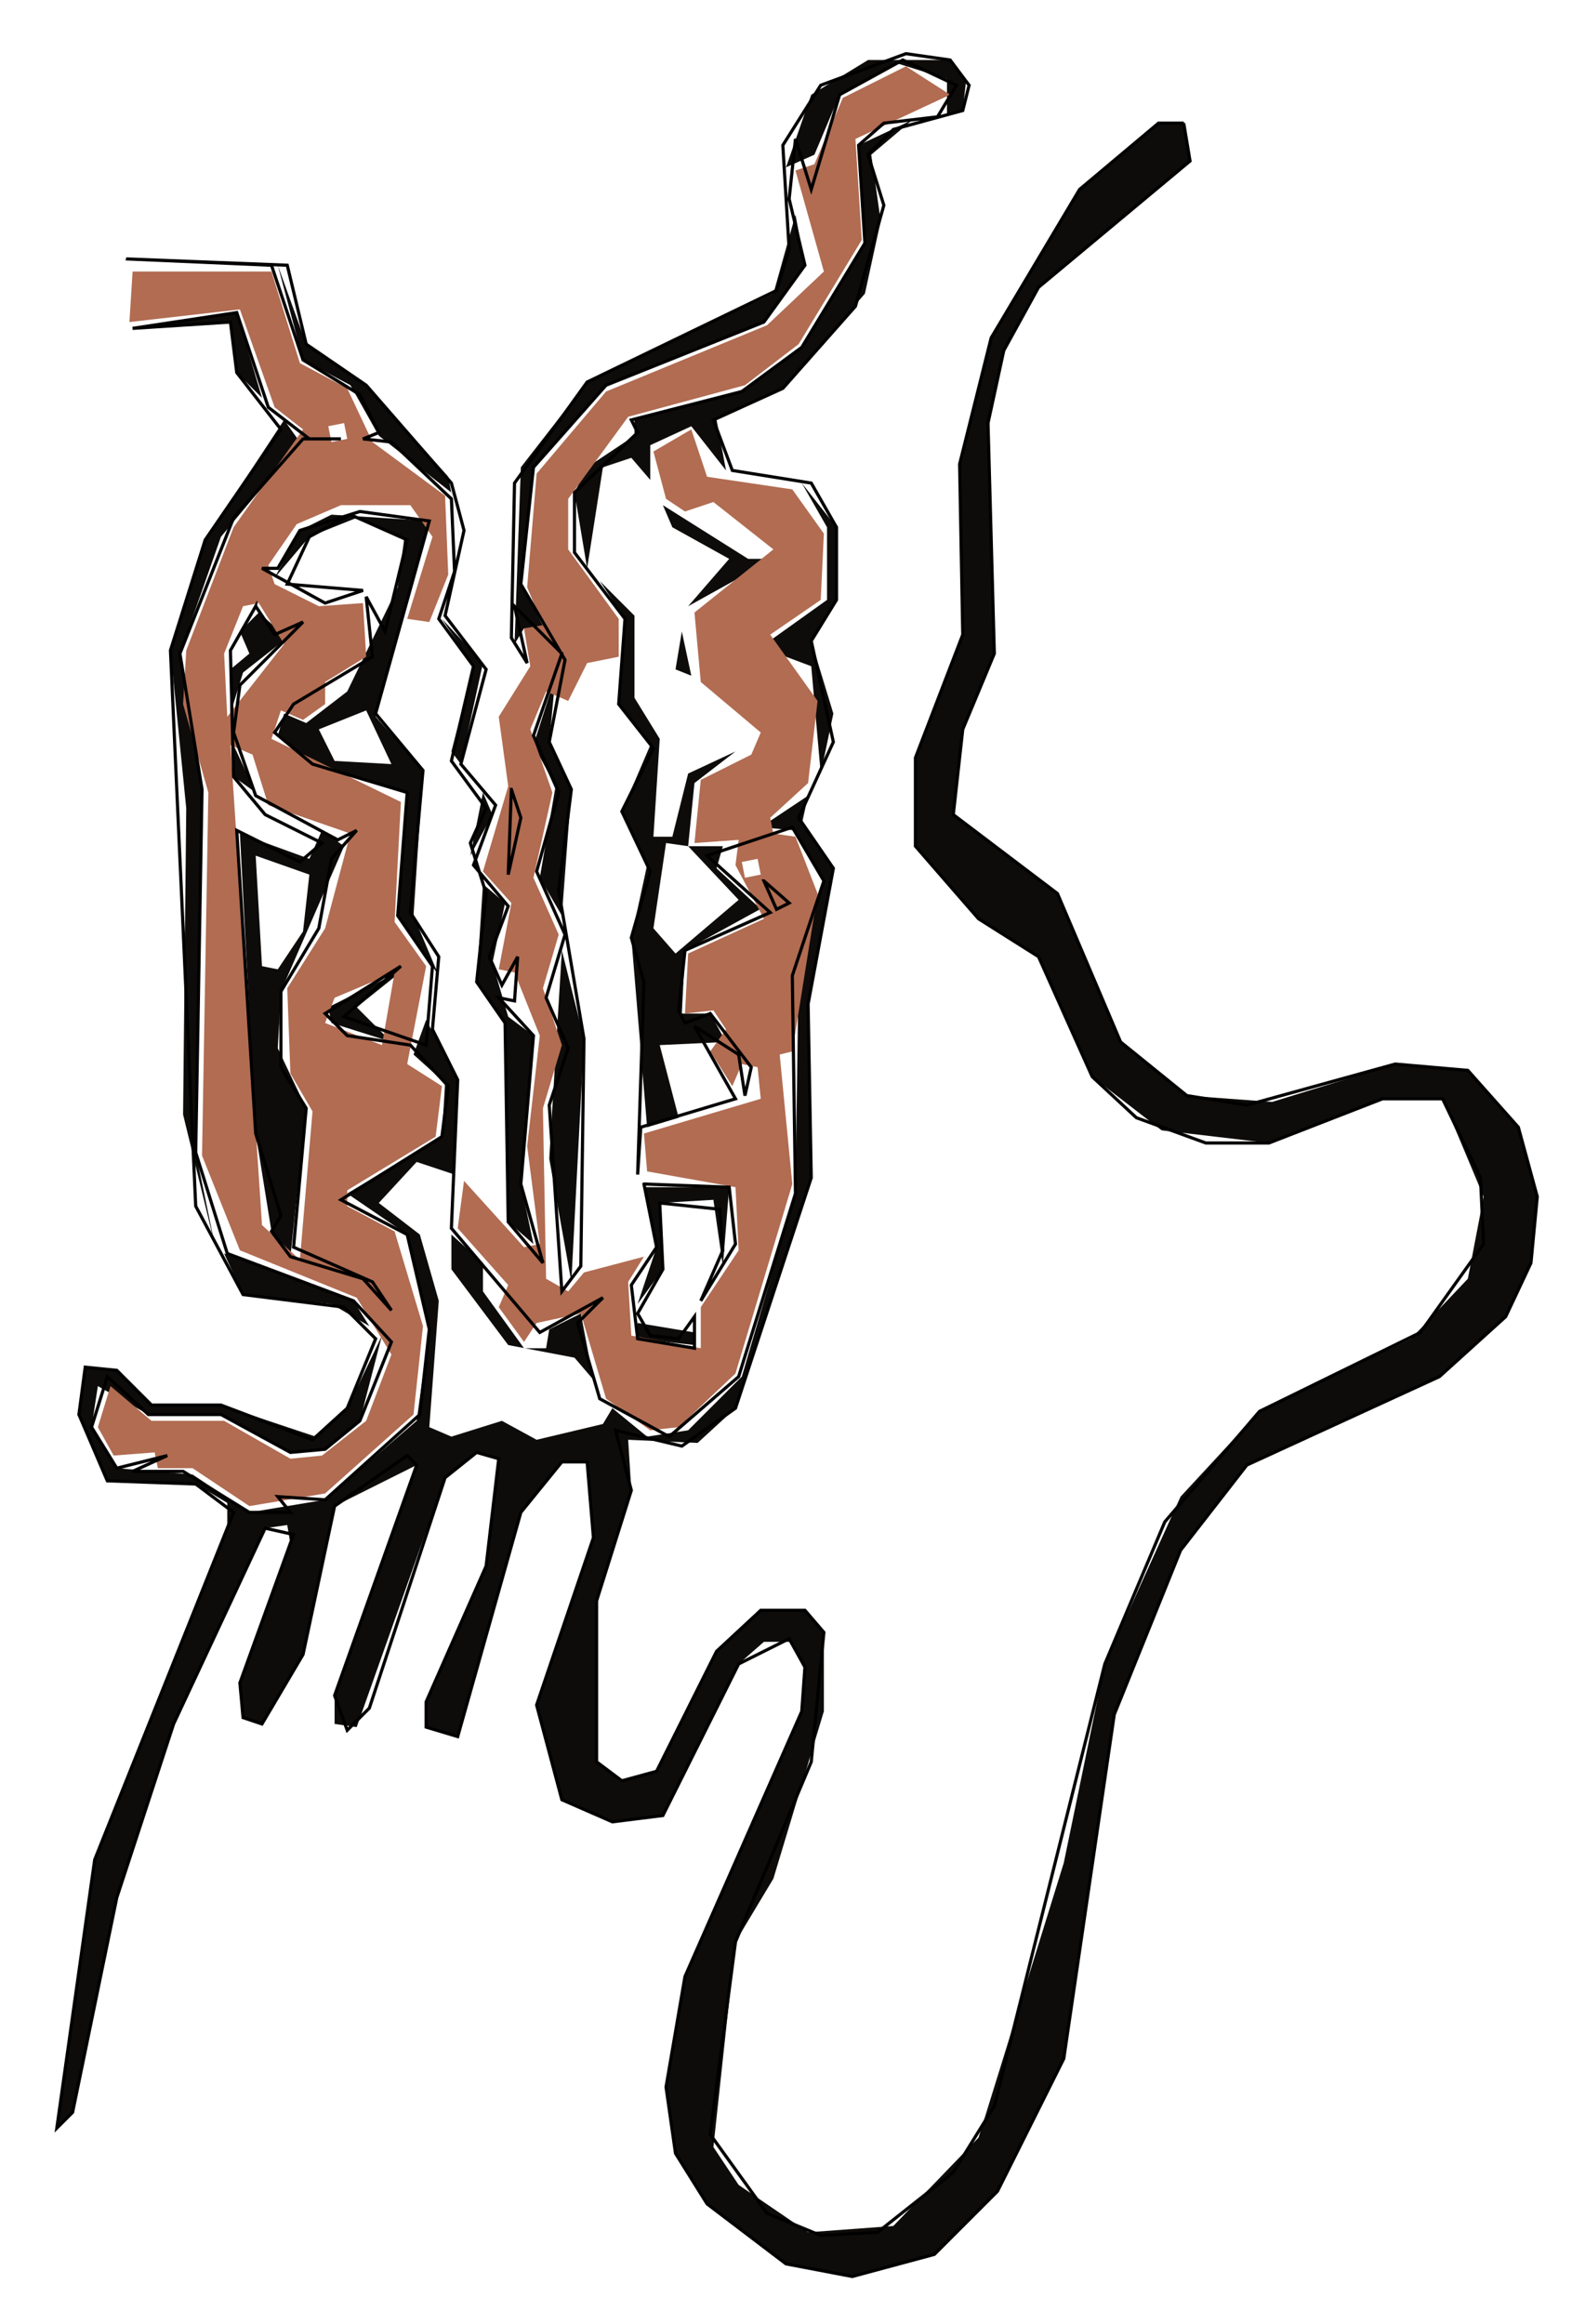 <?xml version="1.0" encoding="UTF-8"?>
<svg xmlns="http://www.w3.org/2000/svg" version="1.1" viewBox="0 0 498 736">
  <defs>
    <style>
      .cls-1 {
        fill: #0e0c0a;
      }

      .cls-1, .cls-2 {
        fill-rule: evenodd;
      }

      .cls-3 {
        fill: none;
        stroke: #000;
      }

      .cls-2 {
        fill: #b16c52;
      }
    </style>
  </defs>
  <!-- Generator: Adobe Illustrator 28.7.1, SVG Export Plug-In . SVG Version: 1.2.0 Build 142)  -->
  <g>
    <g id="_图层_1" data-name="图层_1">
      <path class="cls-1" d="M202,419v5l18,2v-4l-18-3ZM71,397l6,13,28,3,12,7-5-8-41-15ZM143,391v11l18,24,21,4,6,7-4-21-10,5-1,6h-7l-13-18v-9l-10-9ZM231,376h-27l4,19-6,18,8-11-1-21,17-1,3,21,2-25ZM226,340l5,9-5-9ZM128,307l-24,12,1,5,19,6-11-11,15-12ZM178,301l-4,66,7,39,4-77-7-28ZM153,280l-2,31,9,13,1,63,8,7-4-19,4-47-8-6-5-17,4-19-7-6ZM162,267l-3,5,3-5ZM102,263l-4,9-22-8,5,95,5,31,6,8,5-47-9-19,1-18,20-46-7-5ZM81,271l17,6-2,18-8,12-5-1-2-35ZM153,251l-4,20,7-13-3-7ZM74,236v10l7,5-7-15ZM224,219l16,17-16-17ZM176,214l-7,22,7,13-5,29,7,12,3-40-7-15,2-21ZM216,200l-2,12,5,2-3-14ZM140,196l10,15-7,27,3,4,7-32-13-14ZM82,194l-6,6,3,7-6,5v14l4-13,14-11-9-8ZM110,187l-10,3,10-3ZM190,184l8,12-2,27,10,13-9,21,8,17-5,23,5,60,10-3-6-23,21-1-5-9h-9l1-20,31-17-8,3-13-12,2-7h-11l2-20,13-10-15,7-5,20h-6l2-31-8-13v-26l-11-11ZM211,267l7,1,16,17-20,17-7-8,4-27ZM105,163l-10,5-8,15,11-13,15-6,15,7-2,15-16,33-13,10-7-3-2,7,11,9,30,9-3,39,13,19-8-19,3-46-15-17,17-62-31-2ZM101,231l15-6,8,17-18-1-5-10ZM210,160l3,7,18,10-13,15,27-15h-8l-27-17ZM254,153l8,14v23l-21,15,16,6,3,34,4-19-7-23,8-13v-23l-11-14ZM90,133l-25,38-11,35,5,50-1,97,10,41-6-29,2-115-7-43,13-37,25-30-5-7ZM83,126l-8-27-33,5,31-2,2,16,8,8ZM88,84l8,30,15,8,9,16,23,18,3,16-4-21-26-29-19-13-9-25ZM40,82l35,3-35-3ZM252,68l-7,25-59,28-21,27-2,56,3-5,7,1-8-15,4-37,23-26,50-20,13-18-3-16ZM375,39h-8l-25,21-28,47-10,40,1,54-15,39v28l20,23,19,12,17,38,22,17,34,4,36-14h19l13,31-5,26-18,19-48,23-25,27-24,53-13,63-27,87-27,28-27,2-22-15-8-12,7-65,12-20,16-53v-25l-6-7h-14l-14,13-19,38-11,3-8-6v-51l11-35-1-16,22,1,12-11,24-73-1-55,8-43-10-14,2-9-15,10,11,1,9,16-8,28-1,71-17,58-17,17-13,2-11-9-3,5-21,5-11-6-16,5-7-3,3-40-6-21-13-10,12-13,12,4,1-30-10-19-4,11,10,9-1,17-30,18,19,13,7,30-4,29-29,25-24,4-18-12-24-2-8-13,2-13,16,9h23l22,12,11-1,11-9,7-27-11,23-10,9-30-10h-22l-11-11-10-1-2,15,9,21,28,1,10,6v7l-42,106-12,85,5-5,14-68,18-55,29-62,7-1,1,6-16,44,1,11,6,2,13-22,10-47,26-13-26,73v9l7,1,28-79,10-8,7,2-4,34-19,43v8l10,3,20-71,13-16h8l2,24-18,53,8,30,16,7,16-2,24-48,8-7h9l4,8-1,14-37,84-6,35,3,21,10,16,25,19,21,4,26-7,20-20,21-42,16-109,21-52,21-27,61-28,21-19,8-17,2-21-6-22-16-18-23-2-39,12-27-2-21-17-20-47-33-25,3-27,10-24-2-73,5-23,11-20,48-40-2-12ZM289,38l-17,8,2,31-20,33-19,14-34,9v5l-15,10-4,8,4,24,5-32,9-3,6,7v-11l13-6,11,14-3-16,21-10,26-30,5-23-3-21,13-11ZM306,26l-5-7h-26l-18,11-8,23,9-4,8-19,18-10,16,5v11l5-1,1-9Z"/>
      <path class="cls-2" d="M42,86l-1,16,35-4,11,31,9,7-22,31-15,39-1,17,8,28-2,115,12,30,37,15,11,18-8,21-14,11-10,1-21-12h-23l-13-11-4,13,5,9,13-1,1,5h11l18,12,24-4,28-25,3-28-9-30-15-8v-5l28-17,2-16-11-7,6-31-10-14,2-38-41-20,3-9,7,3,7-5v-7l13-8-1-17-14,1-14-7-2-6,9-13,14-6h22l7,10-8,26,7,1,6-15-1-25-23-17-8-17-15-8-9-29h-44ZM125,308l-4,23-18-7,3-8,19-8ZM73,236l7,3,5,16,26,9-8,30-12,19,1,27,7,12-4,47-12-11-10-152ZM82,191l8,13-18,23-1-20,6-15,5-1ZM104,135l5-1,1,5-5,1-1-5ZM287,21l-20,10-9,21-6,2,9,32-18,17-51,21-22,26-3,36,5,12-6,1,2,12-10,16,3,22-8,27,9,10-4,21,5,1,8,20-4,35,4,31-5,1-19-21-2,15,16,18-3,7,8,11,4-6,14-3,8,27,14,10,9-1,18-17,18-60-4-41,4-1,8-50-7-18-7-1-1-5,12-11,3-26-15-21,16-11,1-21-10-14-27-4-5-15-12,7,4,15,6,4,9-3,19,15-25,20,2,22,19,16-3,7-16,8-2,20,14-1-1,8,9,17-24,11-1,19,9-1,4,6-5,7,7,11,3-7,5,1,1,10-37,11,1,12,28,5,1,20-12,18v13l-22-4-1-17,5-8-19,5-5,6-7-4-1-54,6-20-6-18,5-17-8-18,6-27-7-20,5-12,7,3,6-12,10-2v-12l-16-22v-16l19-26,37-10,17-13,20-33-2-32,30-14-14-9ZM235,273l5-1,1,5-5,1-1-5Z"/>
      <path class="cls-3" d="M204,375l4,20-8,12,2,17,18,3v-10l-5,7-9-1-4-7,8-14-1-21,19,2,1,13-7,16,11-18-2-18-27-1Z"/>
      <path class="cls-3" d="M242,279l4,9,4-2-8-7Z"/>
      <path class="cls-3" d="M162,250l-1,27,4-18-3-9Z"/>
      <path class="cls-3" d="M81,192l-8,14,1,40,10,12,18,9-7,6-20-10,6,96,8,26-3,5,6,8,23,7,9,10-6-9-25-11,4-44-8-13v-24l12-20,4-22,8-9-6,3-26-14-7-20,2-15,20-20-9,4-6-9Z"/>
      <path class="cls-3" d="M40,82l46,2,10,30,18,11,6,12-5,2,9,1,19,18,1,23-5,15,11,15-7,30,11,15-5,11,5,16-3,28,9,13,1,63,11,13-7-25,4-47-11-12,5,1,1-14-5,9-4-9,6-16-11-13,7-19-11-13,8-30-13-17,6-27-4-15-27-31-19-13-6-25-51-2Z"/>
      <path class="cls-3" d="M375,39h-8l-25,21-28,47-10,40,1,54-15,39v28l20,23,19,12,17,38,14,13,22,8h20l36-14h19l12,25,1,21-20,28-51,25-30,35-19,45-35,140-13,21-24,19-18,1-17-7-18-25,8-61,24-57,4-41-6-7h-14l-14,13-19,38-11,3-8-6v-51l11-35-5-19,21,5,17-12,24-73-1-55,8-43-11-16,11-24-7-32,8-13v-23l-8-14-25-4-6-16,22-10,23-26,9-32-5-16,8-8,22-6,2-8-6-8-14-2-27,10-12,19,2,33-4,13-60,29-23,32-1,49,5,8-4-18,15,15-9,26,8,18-7,25,9,20-6,20,7,16-6,18,4,59,6-8,1-72-8-47,4-32-7-15,5-26-14-24,4-37,23-26,50-20,13-18-5-21,2-19,5,16,9-30,20-11,17,8-6,10-17,2-8,7,2,31-20,33-19,14-35,9,2,4-20,19v19l16,21-2,27,11,14-10,20,9,19-6,21,4,14-2,61,1-15,30-9-13-23,14,9,2,13,2-9-13-17-8,3-2-4,2-19,27-12-20-18,27-9,10,17-10,30,1,69-18,58-22,19-22-12-7-24,8-8-20,11-28-33,2-47-8-16,2-23-9-14,4-45-15-18,17-61-22-3-19,6-7,12h-5l20,11,12-4-24-2,7-15,13-7,18,8-7,29-6-11,2,19-25,15-6,9,12,10,30,9-3,39,11,16-2,25-26-9,18-16-24,15,7,7,20,3,12,13-2,16-32,20,21,11,7,30-3,27-30,27-15-1,4,5h-13l-21-13h-16l11-5-16,4-8-13,5-16,13,12h23l22,12,11-1,11-9,10-25-12-13-40-15-10-32,2-115-7-43,17-43,22-25h12-10l-13-10-10-30-33,5,31-2,2,16,14,18-24,35-11,35,8,176,15,28,32,4,10,10-9,22-11,10-29-11h-22l-11-11-10-1-2,15,9,21,28,1,12,9-44,110-12,85,5-5,14-68,18-55,29-62,9,2-17,47,1,11,6,2,13-22,10-47,23-16,3,3-26,73,4,11,7-7,24-73,10-8,7,2-4,34-19,43v8l10,3,20-71,13-16h8l2,24-18,53,8,30,16,7,16-2,24-48,16-8,5,9-1,14-37,84-6,35,3,21,10,16,25,19,21,4,26-7,20-20,21-42,16-109,21-52,21-27,61-28,21-19,8-17,2-21-6-22-16-18-23-2-47,13-19-3-21-17-20-47-33-25,3-27,10-24-2-73,5-23,11-20,48-40-2-12Z"/>
    </g>
  </g>
</svg>